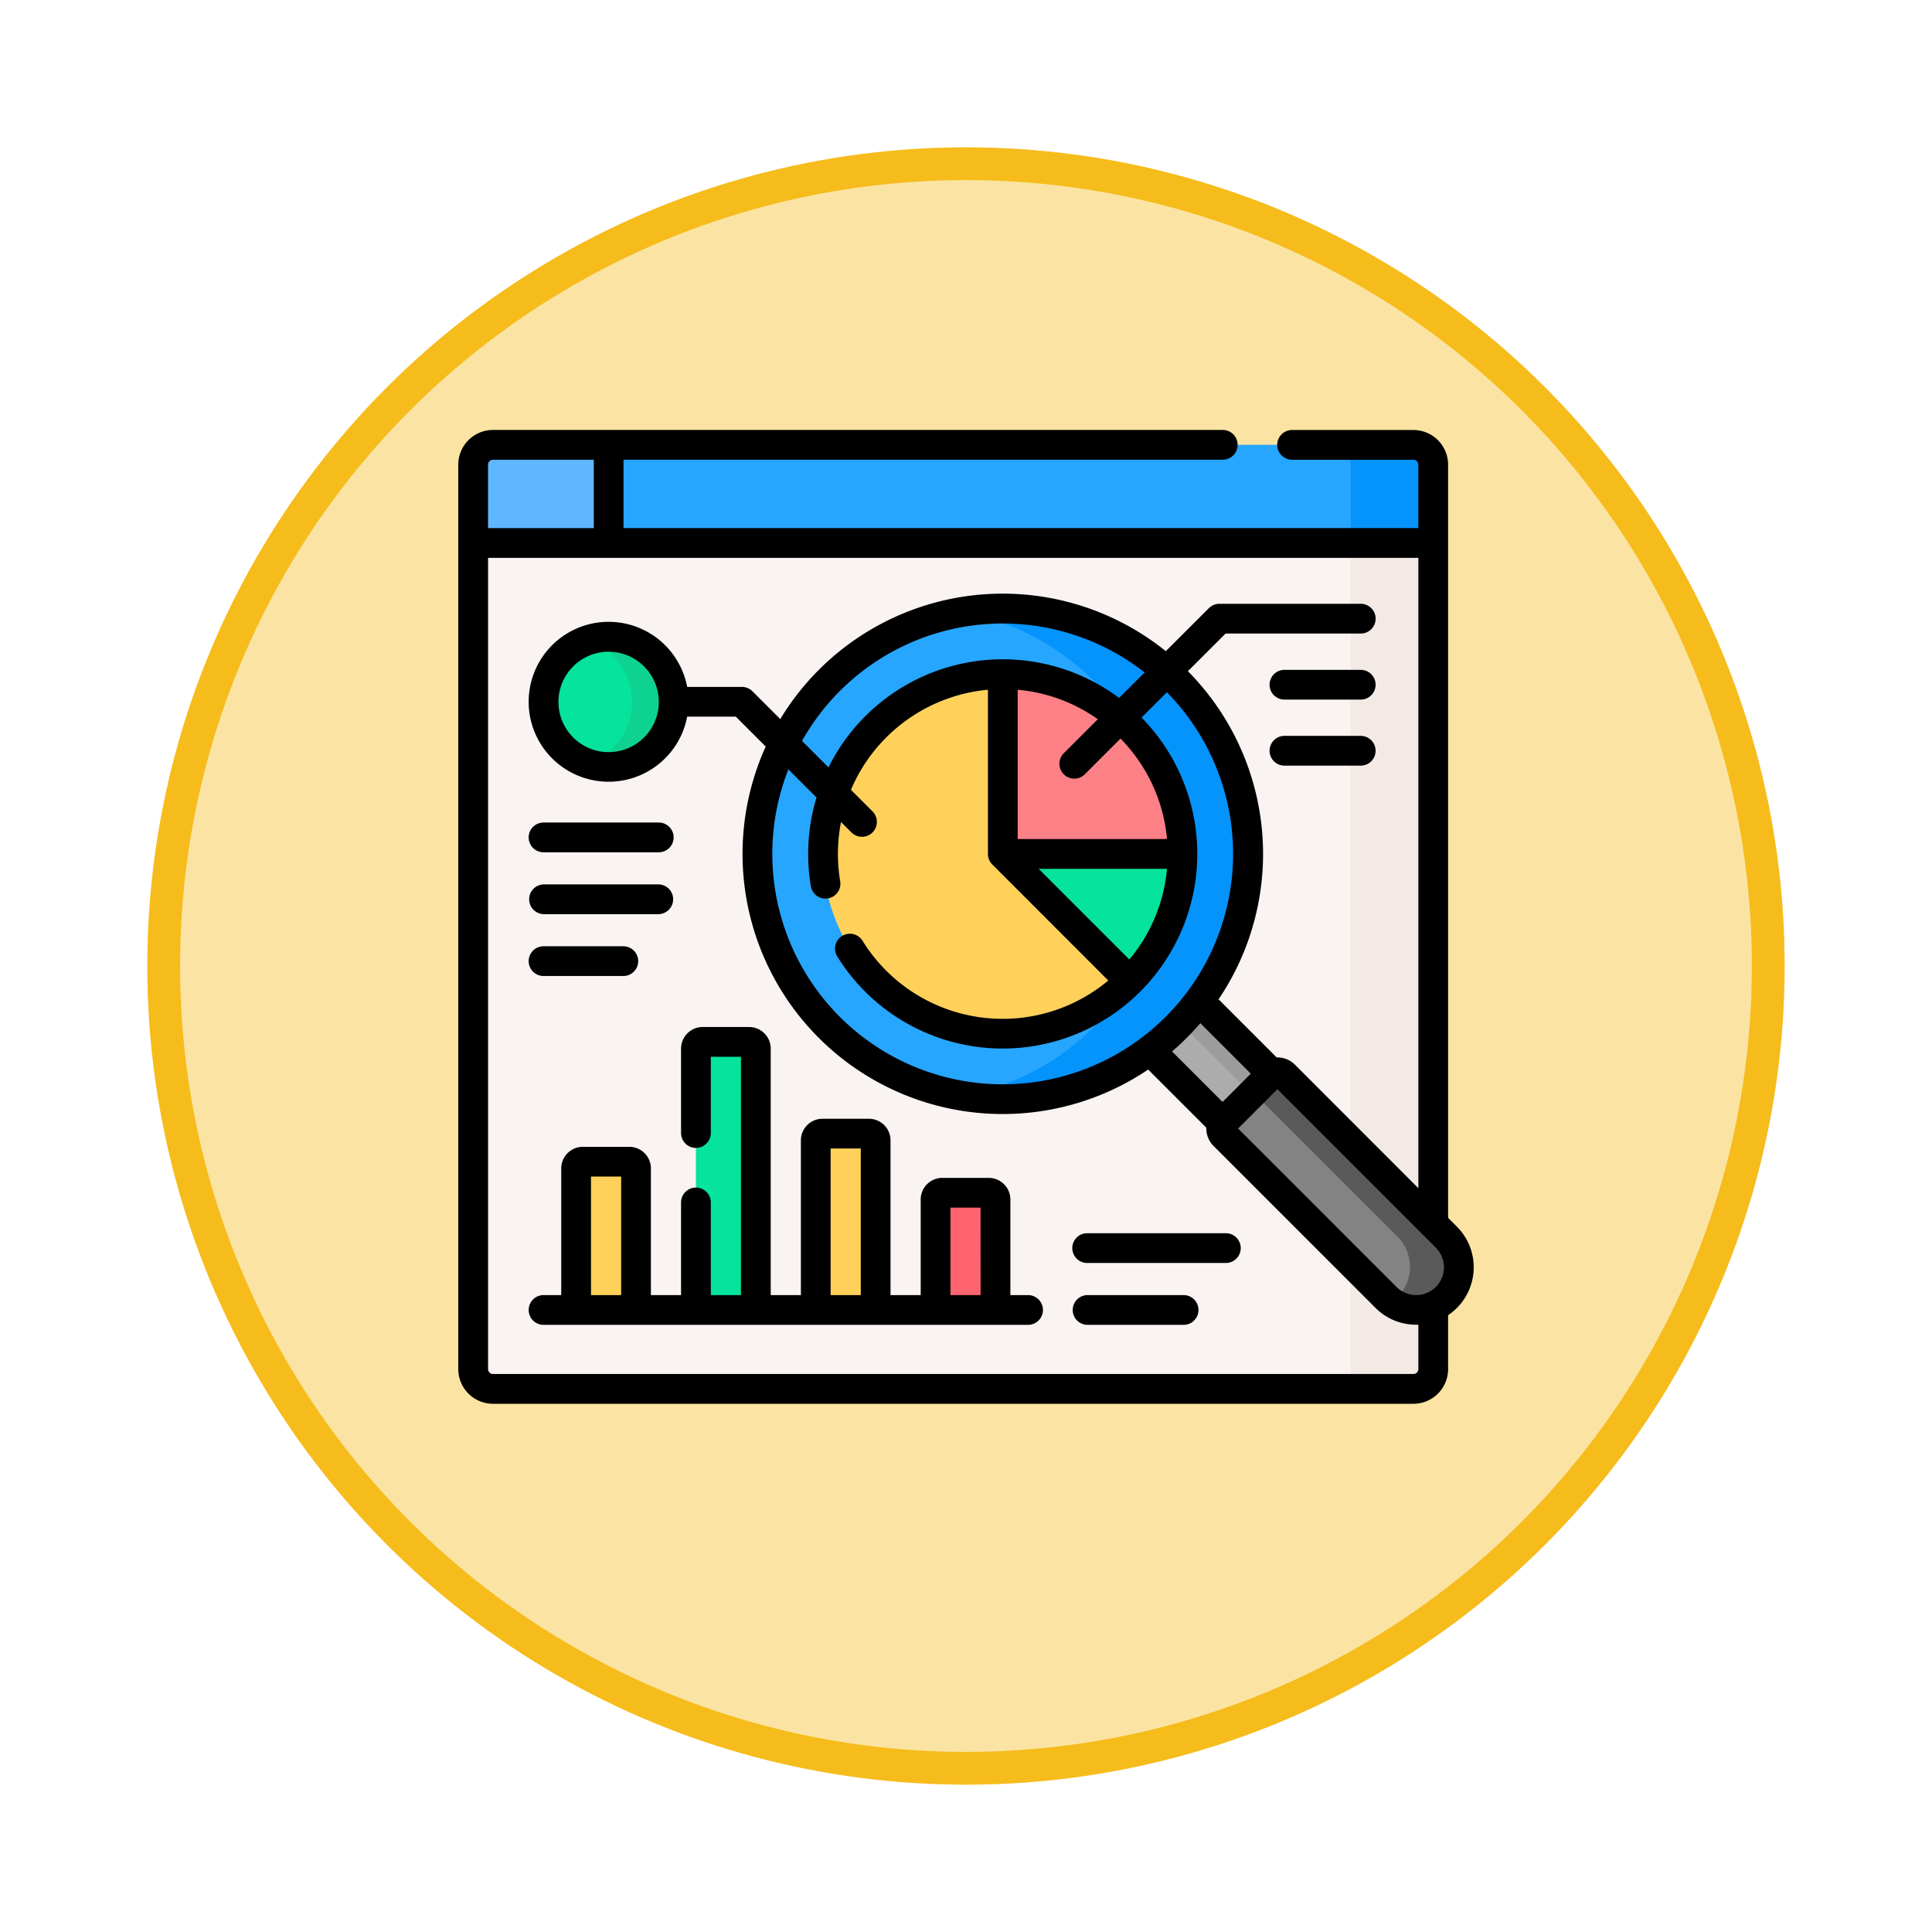 <svg xmlns="http://www.w3.org/2000/svg" xmlns:xlink="http://www.w3.org/1999/xlink" width="118" height="118" viewBox="0 0 118 118">
  <defs>
    <filter id="Ellipse_12115" x="0" y="0" width="118" height="118" filterUnits="userSpaceOnUse">
      <feOffset dy="3" input="SourceAlpha"/>
      <feGaussianBlur stdDeviation="3" result="blur"/>
      <feFlood flood-opacity="0.161"/>
      <feComposite operator="in" in2="blur"/>
      <feComposite in="SourceGraphic"/>
    </filter>
  </defs>
  <g id="Group_1189937" data-name="Group 1189937" transform="translate(5050 11022.194)">
    <g id="Group_1181947" data-name="Group 1181947" transform="translate(-5849.781 -13565.194)">
      <g transform="matrix(1, 0, 0, 1, 799.78, 2543)" filter="url(#Ellipse_12115)">
        <g id="Ellipse_12115-2" data-name="Ellipse 12115" transform="translate(9 6)" fill="#fbe4a3" stroke="#f6bc1c" stroke-width="2">
          <circle cx="50" cy="50" r="50" stroke="none"/>
          <circle cx="50" cy="50" r="49" fill="none"/>
        </g>
      </g>
    </g>
    <g id="Group_1189936" data-name="Group 1189936" transform="translate(-5022.01 -11006.423)">
      <g id="Group_1189934" data-name="Group 1189934" transform="translate(0.908 11.397)">
        <g id="Group_1189911" data-name="Group 1189911" transform="translate(0 5.873)">
          <path id="Path_1274049" data-name="Path 1274049" d="M7.5,66.474v50.577a1.211,1.211,0,0,0,1.211,1.211H64.928a1.211,1.211,0,0,0,1.211-1.211V66.474Z" transform="translate(-7.5 -66.474)" fill="#f9f3f1"/>
        </g>
        <g id="Group_1189912" data-name="Group 1189912" transform="translate(52.39 5.873)">
          <path id="Path_1274050" data-name="Path 1274050" d="M441.211,66.474v50.577A1.211,1.211,0,0,1,440,118.263h5.038a1.211,1.211,0,0,0,1.211-1.211V66.474Z" transform="translate(-440 -66.474)" fill="#f3eae6"/>
        </g>
        <g id="Group_1189913" data-name="Group 1189913" transform="translate(0 0)">
          <path id="Path_1274051" data-name="Path 1274051" d="M64.928,17.989H8.711A1.211,1.211,0,0,0,7.5,19.2v4.783H66.139V19.2A1.211,1.211,0,0,0,64.928,17.989Z" transform="translate(-7.5 -17.989)" fill="#26a6fe"/>
        </g>
        <g id="Group_1189914" data-name="Group 1189914" transform="translate(52.39 0)">
          <path id="Path_1274052" data-name="Path 1274052" d="M445.038,17.989H440a1.211,1.211,0,0,1,1.211,1.211v4.783h5.038V19.2A1.211,1.211,0,0,0,445.038,17.989Z" transform="translate(-440 -17.989)" fill="#0593fc"/>
        </g>
        <g id="Group_1189915" data-name="Group 1189915" transform="translate(0 0)">
          <path id="Path_1274053" data-name="Path 1274053" d="M8.711,17.989A1.211,1.211,0,0,0,7.5,19.2v4.783h8.275V17.989Z" transform="translate(-7.5 -17.989)" fill="#60b7ff"/>
        </g>
        <g id="Group_1189926" data-name="Group 1189926" transform="translate(17.364 10.002)">
          <g id="Group_1189916" data-name="Group 1189916" transform="translate(23.878 23.878)">
            <path id="Path_1274054" data-name="Path 1274054" d="M352.674,305.211l2.829-2.829a.485.485,0,0,1,.105-.078l-4.628-4.628a14.993,14.993,0,0,1-3.012,3.012l4.628,4.628a.489.489,0,0,1,.078-.105Z" transform="translate(-347.968 -297.676)" fill="#acacac"/>
          </g>
          <g id="Group_1189917" data-name="Group 1189917" transform="translate(25.827 23.969)">
            <path id="Path_1274055" data-name="Path 1274055" d="M369.558,302.958a.6.6,0,0,1,.1-.081l-4.448-4.448a15.084,15.084,0,0,1-1.154,1.363l4.334,4.334Z" transform="translate(-364.057 -298.429)" fill="#9c9c9c"/>
          </g>
          <g id="Group_1189918" data-name="Group 1189918" transform="translate(28.321 28.321)">
            <path id="Path_1274056" data-name="Path 1274056" d="M398.4,348.11a2.606,2.606,0,0,1-3.686,0l-9.892-9.892a.606.606,0,0,1,0-.857l2.829-2.829a.606.606,0,0,1,.857,0l9.892,9.892A2.606,2.606,0,0,1,398.4,348.11Z" transform="translate(-384.646 -334.355)" fill="#838383"/>
          </g>
          <g id="Group_1189919" data-name="Group 1189919" transform="translate(30.275 28.321)">
            <path id="Path_1274057" data-name="Path 1274057" d="M412.583,344.424l-9.892-9.892a.606.606,0,0,0-.857,0l-1.052,1.052L409.6,344.4a2.6,2.6,0,0,1-.367,3.989,2.6,2.6,0,0,0,3.353-3.964Z" transform="translate(-400.783 -334.355)" fill="#5a5a5a"/>
          </g>
          <g id="Group_1189920" data-name="Group 1189920">
            <circle id="Ellipse_12256" data-name="Ellipse 12256" cx="14.986" cy="14.986" r="14.986" fill="#26a6fe"/>
          </g>
          <g id="Group_1189921" data-name="Group 1189921" transform="translate(12.451)">
            <path id="Path_1274058" data-name="Path 1274058" d="M256.171,100.556a15.08,15.08,0,0,0-2.535.215,15,15,0,0,1,10.263,6.971,10.979,10.979,0,0,1,0,15.6,15,15,0,0,1-10.263,6.972,14.986,14.986,0,1,0,2.535-29.757Z" transform="translate(-253.636 -100.556)" fill="#0593fc"/>
          </g>
          <g id="Group_1189925" data-name="Group 1189925" transform="translate(4.005 4.005)">
            <g id="Group_1189922" data-name="Group 1189922">
              <circle id="Ellipse_12257" data-name="Ellipse 12257" cx="10.98" cy="10.98" r="10.98" fill="#ffd15b"/>
            </g>
            <g id="Group_1189923" data-name="Group 1189923" transform="translate(10.98 10.98)">
              <path id="Path_1274059" data-name="Path 1274059" d="M274.56,224.268l7.764,7.764a10.946,10.946,0,0,0,3.216-7.764Z" transform="translate(-274.56 -224.268)" fill="#05e39c"/>
            </g>
            <g id="Group_1189924" data-name="Group 1189924" transform="translate(10.98)">
              <path id="Path_1274060" data-name="Path 1274060" d="M274.56,133.621V144.6h10.98A10.98,10.98,0,0,0,274.56,133.621Z" transform="translate(-274.56 -133.621)" fill="#fd8087"/>
            </g>
          </g>
        </g>
        <g id="Group_1189931" data-name="Group 1189931" transform="translate(6.289 36.466)">
          <g id="Group_1189927" data-name="Group 1189927" transform="translate(0 7.317)">
            <path id="Path_1274061" data-name="Path 1274061" d="M63.076,379.854V388.5H59.417v-8.645a.411.411,0,0,1,.411-.411h2.837A.411.411,0,0,1,63.076,379.854Z" transform="translate(-59.417 -379.443)" fill="#ffd15b"/>
          </g>
          <g id="Group_1189928" data-name="Group 1189928" transform="translate(7.318)">
            <path id="Path_1274062" data-name="Path 1274062" d="M123.491,319.446v15.963h-3.659V319.446a.411.411,0,0,1,.411-.411h2.837A.411.411,0,0,1,123.491,319.446Z" transform="translate(-119.832 -319.035)" fill="#05e39c"/>
          </g>
          <g id="Group_1189929" data-name="Group 1189929" transform="translate(14.636 5.603)">
            <path id="Path_1274063" data-name="Path 1274063" d="M183.905,365.7v10.36h-3.659V365.7a.411.411,0,0,1,.411-.411h2.837A.411.411,0,0,1,183.905,365.7Z" transform="translate(-180.246 -365.293)" fill="#ffd15b"/>
          </g>
          <g id="Group_1189930" data-name="Group 1189930" transform="translate(21.955 9.215)">
            <path id="Path_1274064" data-name="Path 1274064" d="M244.32,395.518v6.748h-3.659v-6.748a.411.411,0,0,1,.411-.411h2.837A.411.411,0,0,1,244.32,395.518Z" transform="translate(-240.661 -395.107)" fill="#fe646f"/>
          </g>
        </g>
        <g id="Group_1189932" data-name="Group 1189932" transform="translate(4.3 11.728)">
          <circle id="Ellipse_12258" data-name="Ellipse 12258" cx="3.974" cy="3.974" r="3.974" fill="#05e39c"/>
        </g>
        <g id="Group_1189933" data-name="Group 1189933" transform="translate(7.003 11.728)">
          <path id="Path_1274065" data-name="Path 1274065" d="M66.583,114.807a3.966,3.966,0,0,0-1.272.209,3.974,3.974,0,0,1,0,7.531,3.974,3.974,0,1,0,1.272-7.74Z" transform="translate(-65.311 -114.807)" fill="#0ed290"/>
        </g>
      </g>
      <g id="Group_1189935" data-name="Group 1189935" transform="translate(0 10.489)">
        <path id="Path_1274066" data-name="Path 1274066" d="M60.99,59.146l-.534-.534v-46a2.122,2.122,0,0,0-2.12-2.12H50.927a.908.908,0,0,0,0,1.817h7.409a.3.3,0,0,1,.3.3v3.874H10.092V12.306h36.6a.908.908,0,0,0,0-1.817H2.12A2.122,2.122,0,0,0,0,12.609V67.848a2.122,2.122,0,0,0,2.12,2.12H58.336a2.122,2.122,0,0,0,2.12-2.12V64.556a3.554,3.554,0,0,0,.534-.439,3.514,3.514,0,0,0,0-4.971ZM1.817,12.609a.3.3,0,0,1,.3-.3H8.275v4.177H1.817ZM58.639,67.848a.3.3,0,0,1-.3.3H2.12a.3.3,0,0,1-.3-.3V18.3H58.639V56.8L51.1,49.255a1.508,1.508,0,0,0-1.114-.441l-3.55-3.55a15.865,15.865,0,0,0-1.872-20.04l2.3-2.3h8.256a.908.908,0,0,0,0-1.817H46.485a.908.908,0,0,0-.642.266L43.213,24a15.876,15.876,0,0,0-23.547,4.149l-1.7-1.7a.908.908,0,0,0-.642-.266H13.98a4.883,4.883,0,1,0,0,1.817h2.971l1.826,1.826a15.889,15.889,0,0,0,23.36,19.727l3.55,3.55a1.508,1.508,0,0,0,.441,1.114l9.892,9.892a3.492,3.492,0,0,0,2.485,1.029c.045,0,.089,0,.134,0ZM34.167,35.476v-9.12a10.012,10.012,0,0,1,4.893,1.8l-2.078,2.078a.908.908,0,1,0,1.285,1.285l2.18-2.18a10.041,10.041,0,0,1,2.841,6.135Zm9.12,1.817a10.025,10.025,0,0,1-2.3,5.538l-5.538-5.538ZM40.361,26.856A11.879,11.879,0,0,0,22.611,31.1l-1.617-1.617A14.062,14.062,0,0,1,41.921,25.3ZM21.88,32.937a11.851,11.851,0,0,0-.51,3.448,12.009,12.009,0,0,0,.158,1.935.909.909,0,1,0,1.793-.294,10.188,10.188,0,0,1-.134-1.641,10.073,10.073,0,0,1,.19-1.951l.638.638A.908.908,0,0,0,25.3,33.787l-1.318-1.318a10.094,10.094,0,0,1,8.368-6.113V36.385a.906.906,0,0,0,.266.643L39.7,44.116a10.064,10.064,0,0,1-15.023-2.449.909.909,0,0,0-1.546.955,11.887,11.887,0,1,0,18.6-14.567l1.547-1.547a14.072,14.072,0,1,1-23.116,4.711ZM45.322,46.721l3.085,3.085-1.727,1.727-3.085-3.085A16.02,16.02,0,0,0,45.322,46.721ZM12.249,27.1a3.066,3.066,0,1,1-3.066-3.066A3.069,3.069,0,0,1,12.249,27.1ZM59.706,62.832a1.7,1.7,0,0,1-2.4,0l-9.678-9.678,2.4-2.4,9.678,9.678a1.7,1.7,0,0,1,0,2.4Z" transform="translate(0 -10.489)"/>
        <path id="Path_1274067" data-name="Path 1274067" d="M414.627,131.45h-4.658a.908.908,0,1,0,0,1.817h4.658a.908.908,0,1,0,0-1.817Z" transform="translate(-359.509 -116.798)"/>
        <path id="Path_1274068" data-name="Path 1274068" d="M414.627,164.738h-4.658a.908.908,0,1,0,0,1.817h4.658a.908.908,0,1,0,0-1.817Z" transform="translate(-359.509 -146.053)"/>
        <path id="Path_1274069" data-name="Path 1274069" d="M66,327.909h-1.08v-5.84A1.321,1.321,0,0,0,63.6,320.75H60.763a1.321,1.321,0,0,0-1.319,1.319v5.84H57.6v-9.451a1.321,1.321,0,0,0-1.319-1.319H53.445a1.321,1.321,0,0,0-1.319,1.319v9.451H50.283V312.854a1.321,1.321,0,0,0-1.319-1.319H46.126a1.321,1.321,0,0,0-1.319,1.319v5.157a.908.908,0,0,0,1.817,0v-4.659h1.842v14.557H46.624v-5.658a.908.908,0,1,0-1.817,0v5.658H42.965v-7.737a1.321,1.321,0,0,0-1.319-1.319H38.808a1.321,1.321,0,0,0-1.319,1.319v7.737h-1.08a.908.908,0,1,0,0,1.817H66a.908.908,0,1,0,0-1.817Zm-24.852,0H39.306v-7.24h1.842Zm14.636,0H53.942v-8.954h1.842Zm7.318,0H61.26v-5.342H63.1Z" transform="translate(-31.2 -275.069)"/>
        <path id="Path_1274070" data-name="Path 1274070" d="M36.408,210.245h7.037a.908.908,0,1,0,0-1.817H36.408a.908.908,0,1,0,0,1.817Z" transform="translate(-31.2 -184.451)"/>
        <path id="Path_1274071" data-name="Path 1274071" d="M36.408,241.442h7.037a.909.909,0,0,0,0-1.817H36.408a.909.909,0,0,0,0,1.817Z" transform="translate(-31.2 -211.869)"/>
        <path id="Path_1274072" data-name="Path 1274072" d="M36.408,272.639H41.28a.908.908,0,1,0,0-1.817H36.408a.908.908,0,1,0,0,1.817Z" transform="translate(-31.2 -239.287)"/>
        <path id="Path_1274073" data-name="Path 1274073" d="M319.2,415.511h-8.47a.909.909,0,1,0,0,1.817h8.47a.909.909,0,0,0,0-1.817Z" transform="translate(-272.289 -366.45)"/>
        <path id="Path_1274074" data-name="Path 1274074" d="M316.59,446.708h-5.864a.908.908,0,1,0,0,1.817h5.864a.908.908,0,1,0,0-1.817Z" transform="translate(-272.289 -393.868)"/>
      </g>
    </g>
  </g>
</svg>
